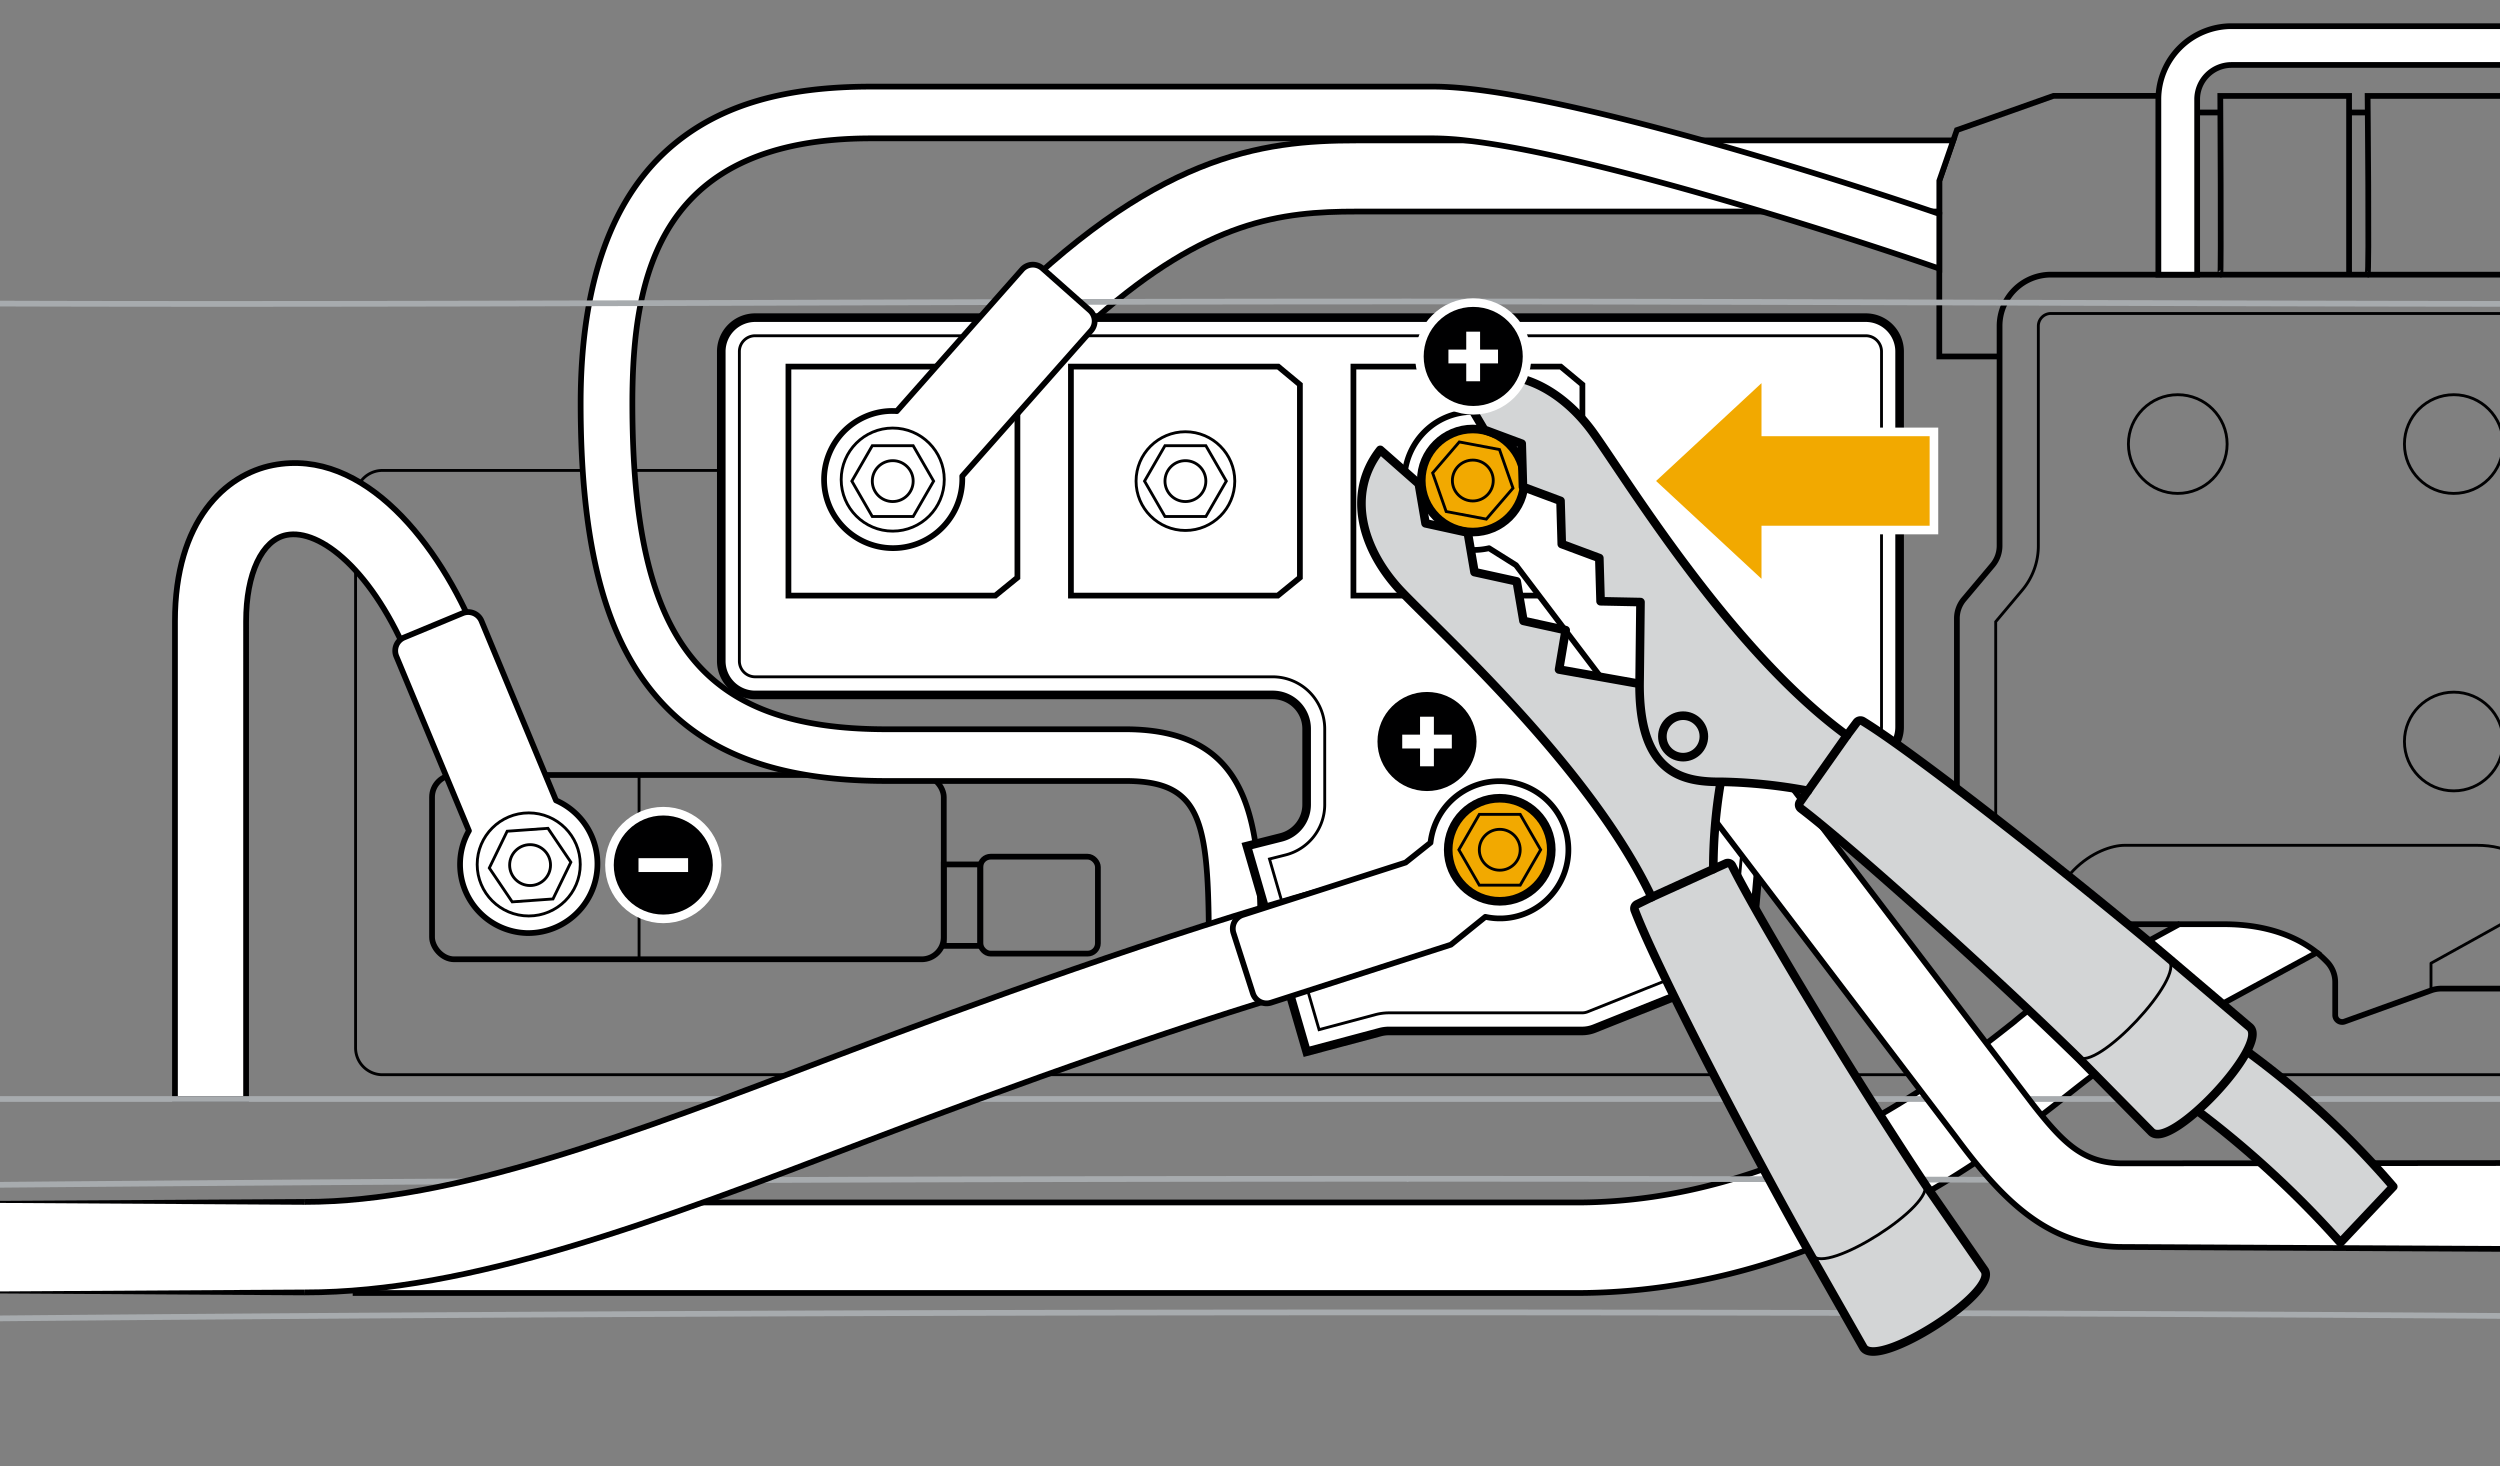 <svg xmlns="http://www.w3.org/2000/svg" xmlns:xlink="http://www.w3.org/1999/xlink" width="436" height="255.675" viewBox="0 0 436 255.675"><rect x="0" y="0" width="436" height="255.675" fill="#808080" stroke="none"/><defs><clipPath id="f23a451f-5799-4df8-87d6-f7d3c2e74cb9"><rect x="0.471" y="306.035" width="762.79" height="321.911" style="fill:none"/></clipPath><clipPath id="b548a113-2087-4c47-a4c3-1d4847e047a6"><rect x="-39.592" y="-45.638" width="762.79" height="321.911" style="fill:none"/></clipPath><clipPath id="e5534061-b56a-484e-bec1-4ac16c2ea188"><rect x="-52.592" y="-429.7" width="762.79" height="321.911" style="fill:none"/></clipPath></defs><g id="e96ebda4-c843-4f3b-9fd7-6e557eb2e1de" data-name="below"><g style="clip-path:url(#f23a451f-5799-4df8-87d6-f7d3c2e74cb9)"><path d="M1454.634,140.118l2.865,57.609c4.065,81.74,14.027,125.565,15.484,222.098,1.217,80.64-4.056,240.868-2.365,384.066,2.798,236.926-13.811,647.178-48.691,823.238s-46.055,190.196-157.789,244.158c-292.326,141.18-420.218,174.287-978.58,174.287s-686.254-33.107-978.58-174.287c-111.734-53.962-122.91-68.099-157.79-244.158S-902.3,1040.817-899.502,803.892c1.691-143.198-3.582-303.425-2.365-384.066,1.45-96.117,11.333-139.979,15.431-221.043l2.798-55.364" style="fill:none;stroke:#a7abae;stroke-linecap:round;stroke-linejoin:round;stroke-width:1.5px"/><g id="b24231d4-0403-4e58-89a5-905831b11132" data-name="Offset Group"><path d="M-737.939,139.082l26.667,557.691A41.257,41.257,0,0,0-699.18,724.068a41.257,41.257,0,0,0,27.315,12.046l37.7,1.74,33.109,1.528a151.084,151.084,0,0,1,4.289-58.779,151.239,151.239,0,0,1,26.86-53.194,151.612,151.612,0,0,1,49.969-41.31,150.59,150.59,0,0,1,62.245-16.532c130.083-5.726,364.62-12.559,743.245-12.559" style="fill:none;stroke:#a7abae;stroke-linecap:round;stroke-linejoin:round;stroke-width:0.5px"/><path d="M-738.188,139.094l26.667,557.691a41.507,41.507,0,0,0,12.164,27.46,41.507,41.507,0,0,0,27.48,12.119l37.7,1.74,33.405,1.542a150.833,150.833,0,0,1,4.245-58.975,150.989,150.989,0,0,1,26.816-53.106,151.359,151.359,0,0,1,49.887-41.242,150.339,150.339,0,0,1,62.142-16.504c130.078-5.726,364.613-12.559,743.234-12.559" style="fill:none;stroke:#a7abae;stroke-linecap:round;stroke-linejoin:round;stroke-width:0.5px"/></g><path d="M-738.438,139.106l26.667,557.691a41.86,41.86,0,0,0,39.883,39.816l37.7,1.74,33.702,1.556a150.607,150.607,0,0,1,30.972-112.191,150.519,150.519,0,0,1,111.843-57.651c130.074-5.726,364.604-12.558,743.223-12.558" style="fill:none;stroke:#a7abae;stroke-linecap:round;stroke-linejoin:round;stroke-width:0.5px"/><g id="bd4925ad-9d53-4d0f-8eb4-45d3726ac733" data-name="Offset Group"><path d="M1220.88,130.885v88.522a20.125,20.125,0,0,1-12.505,18.626C934.294,350.159,711.595,349.211,395.86,347.874c-35.521-.15-72.22-.306-110.302-.306s-74.781.155-110.302.306c-315.735,1.337-538.434,2.284-812.516-109.84a20.105,20.105,0,0,1-9.089-7.409,20.104,20.104,0,0,1-3.416-11.217V137.953" style="fill:none;stroke:#a7abae;stroke-linecap:round;stroke-linejoin:round;stroke-width:0.5px"/><path d="M1220.63,130.885v88.522a19.875,19.875,0,0,1-12.35,18.395c-274.03,112.103-496.682,111.158-812.42,109.822-35.521-.15-72.22-.306-110.303-.306s-74.782.155-110.303.306c-315.738,1.337-538.39,2.282-812.42-109.822a19.854,19.854,0,0,1-8.976-7.317,19.854,19.854,0,0,1-3.374-11.078V137.953" style="fill:none;stroke:#a7abae;stroke-linecap:round;stroke-linejoin:round;stroke-width:0.5px"/></g><path d="M1220.38,130.885v88.522a19.625,19.625,0,0,1-12.194,18.164C903.385,362.263,662.168,347.069,285.558,347.069S-332.27,362.263-637.071,237.571a19.625,19.625,0,0,1-12.194-18.164V137.953" style="fill:none;stroke:#a7abae;stroke-linecap:round;stroke-linejoin:round;stroke-width:0.5px"/><g id="af30c8df-ed8b-4c28-8502-c46a7b173583" data-name="Offset Group"><path d="M285.563,557.009c378.625,0,613.163,6.833,743.245,12.559A151.388,151.388,0,0,1,1172.172,739.382l33.109-1.528,37.7-1.74a41.36,41.36,0,0,0,39.406-39.341l26.726-558.925" style="fill:none;stroke:#a7abae;stroke-linecap:round;stroke-linejoin:round;stroke-width:0.5px"/><path d="M285.563,557.259c378.622,0,613.156,6.833,743.234,12.559a151.138,151.138,0,0,1,143.089,169.828l33.405-1.542,37.7-1.74a41.61,41.61,0,0,0,39.644-39.579L1309.363,137.86" style="fill:none;stroke:#a7abae;stroke-linecap:round;stroke-linejoin:round;stroke-width:0.5px"/></g><path d="M285.563,557.509c378.619,0,613.149,6.833,743.223,12.558a150.98,150.98,0,0,1,142.815,169.841l33.702-1.556,37.7-1.74a41.86,41.86,0,0,0,39.883-39.816l26.726-558.925" style="fill:none;stroke:#a7abae;stroke-linecap:round;stroke-linejoin:round;stroke-width:0.5px"/></g><rect x="75.349" y="135.16" width="89.247" height="32.141" rx="3.858" style="fill:none;stroke:#000001;stroke-miterlimit:10"/><circle cx="379.802" cy="77.444" r="8.608" style="fill:none;stroke:#000001;stroke-miterlimit:10;stroke-width:0.5px"/><circle cx="427.941" cy="77.444" r="8.608" style="fill:none;stroke:#000001;stroke-miterlimit:10;stroke-width:0.5px"/><circle cx="427.941" cy="129.319" r="8.608" style="fill:none;stroke:#000001;stroke-miterlimit:10;stroke-width:0.5px"/><path d="M404.058,166.121a18.727,18.727,0,0,1,1.883,1.748,5.085,5.085,0,0,1,1.319,3.462v5.695a1.21,1.21,0,0,0,1.613,1.139l15.088-5.435a5.33,5.33,0,0,1,1.77-.316h60.611a5.384,5.384,0,0,1,1.59.248l39.253,12.573,5.029-12.866,5.74-14.704,3.631-9.292-23.421-7.916V56.864a8.956,8.956,0,0,0-8.954-8.965H357.678a8.956,8.956,0,0,0-8.953,8.965v38.351a5.294,5.294,0,0,1-1.218,3.349L342.5,104.518a5.186,5.186,0,0,0-1.218,3.349v51.477a9.442,9.442,0,0,0,9.438,9.438h2.47a5.054,5.054,0,0,0,4.646-3.304c1.94-4.86,8.13-4.296,8.13-4.296H380.062" style="fill:none;stroke:#000001;stroke-miterlimit:10"/><path d="M511.402,138.321v-81.46a2.196,2.196,0,0,0-2.194-2.192H357.68a2.196,2.196,0,0,0-2.194,2.192V95.212a11.999,11.999,0,0,1-2.801,7.697l-4.634,5.519V159.34a2.676,2.676,0,0,0,2.673,2.673h5.827" style="fill:none;stroke:#000001;stroke-miterlimit:10;stroke-width:0.5px"/><path d="M423.966,172.726v-4.738s12.88-7.12,15.886-8.86,3.891-11.708-7.943-11.708H370.554c-4.43,0-14.538,4.789-14.538,20.431" style="fill:none;stroke:#000001;stroke-linecap:round;stroke-linejoin:round;stroke-width:0.5px"/><path d="M558.612,82.044h46.03a4.697,4.697,0,0,1,4.702,4.691v96.007a4.704,4.704,0,0,1-4.702,4.691H66.703a4.695,4.695,0,0,1-4.691-4.691V86.735a4.687,4.687,0,0,1,4.691-4.691h59.088" style="fill:none;stroke:#000001;stroke-miterlimit:10;stroke-width:0.5px"/><line x1="111.453" y1="135.16" x2="111.453" y2="167.3" style="fill:none;stroke:#000001;stroke-miterlimit:10;stroke-width:0.5px"/><polyline points="348.725 62.164 338.215 62.164 338.215 46.851 338.215 37.311 338.215 36.894 338.215 31.526 340.651 24.49 341.283 22.685 358.118 16.72 376.499 16.72 376.499 47.899" style="fill:none;stroke:#000001;stroke-miterlimit:10"/><path d="M387.22,47.903c.17,0,0-31.177,0-31.177h22.46V47.903" style="fill:none;stroke:#000001;stroke-miterlimit:10"/><path d="M412.913,47.903c.291,0,0-31.177,0-31.177h38.455V47.903" style="fill:none;stroke:#000001;stroke-miterlimit:10"/><line x1="412.933" y1="19.618" x2="409.685" y2="19.618" style="fill:none;stroke:#000001;stroke-miterlimit:10"/><line x1="387.234" y1="19.618" x2="376.499" y2="19.618" style="fill:none;stroke:#000001;stroke-miterlimit:10"/><rect x="164.596" y="150.757" width="6.367" height="14.203" style="fill:none;stroke:#000001;stroke-miterlimit:10"/><rect x="170.963" y="149.404" width="20.51" height="16.909" rx="1.811" style="fill:none;stroke:#000001;stroke-miterlimit:10"/><path d="M404.058,166.121c-5.83,3.157-32.453,17.602-38.43,20.985-.654.383-2.752,2.041-4.601,3.496-13.216,10.442-44.181,34.9-86.151,34.9H62.012v-15.787H274.876c36.49,0,64.433-22.068,76.364-31.495a57.892,57.892,0,0,1,6.608-4.849c3.439-1.951,13.205-7.285,22.214-12.19h7.736C396.041,161.182,401.16,163.809,404.058,166.121Z" style="fill:#fff;stroke:#000001;stroke-miterlimit:10"/><path d="M42.918,191.667H30.514V108.341c0-17.6,8.822-25.597,17.076-27.212C63.609,77.997,76.704,95.15,83.068,110.787l-11.49,4.676c-6.529-16.048-15.805-23.297-21.606-22.16-4.285.838-7.054,6.74-7.054,15.038Z" style="fill:#fff;stroke:#000001;stroke-miterlimit:10"/><path d="M340.651,24.49l-2.436,7.036v5.368H236.593c-13.238,0-26.003,1.556-45.376,18.505H173.208C201.241,26.88,219.881,24.49,236.593,24.49Z" style="fill:#fff;stroke:#000001;stroke-miterlimit:10"/><path d="M338.215,37.311v9.54c-4.398-1.556-16.599-5.661-30.875-9.957C289.625,31.56,268.719,25.933,255.605,24.49a51.116,51.116,0,0,0-5.638-.361H151.975c-36.739,0-41.689,23.354-41.689,46.199,0,41.441,12.021,56.855,44.361,56.855h41.576c23.635,0,23.635,18.595,23.635,40.121h-9.021c0-23.624-.665-31.1-14.614-31.1h-41.576c-19.553,0-32.668-5.108-41.294-16.08-8.254-10.498-12.088-26.319-12.088-49.797,0-21.008,5.469-36.197,16.249-45.151,8.277-6.867,19.226-10.07,34.461-10.07h97.992c10.51,0,29.172,4.364,47.056,9.382,16.204,4.533,31.754,9.596,39.986,12.404C337.437,37.04,337.843,37.175,338.215,37.311Z" style="fill:#fff;stroke:#000001;stroke-miterlimit:10"/><path d="M225.012,173.552c-25.97,7.172-50.18,16.418-73.624,25.372-37.223,14.208-69.372,26.477-98.206,26.477H-29.192V209.614H53.182c25.924,0,56.81-11.795,92.568-25.44,23.748-9.055,48.24-18.414,74.853-25.789Z" style="fill:#fff"/><path d="M523.107,16.726h-23.59l.356-.006h-1.263C488.62,13.777,479.96,11.33,472.799,11.33H389.173a6.001,6.001,0,0,0-5.988,5.999v30.57H376.42v-30.57A12.772,12.772,0,0,1,389.173,4.564H472.799c8.559,0,18.268,2.864,29.499,6.191C508.951,12.706,515.988,14.803,523.107,16.726Z" style="fill:#fff;stroke:#000001;stroke-miterlimit:10"/><polygon points="53.182 225.901 -29.192 225.401 53.182 224.901 53.182 225.901 53.182 225.901" style="fill:#000001"/><polygon points="-29.192 209.614 53.182 209.114 53.182 210.114 -29.192 209.614 -29.192 209.614" style="fill:#000001"/><path d="M91.762,162.721A12.076,12.076,0,0,0,96.968,139.59h0L83.971,108.297a2.514,2.514,0,0,0-3.285-1.358l-10.207,4.235a2.514,2.514,0,0,0-1.358,3.288L81.783,144.89a11.727,11.727,0,0,0-1.54,5.409A11.978,11.978,0,0,0,91.762,162.721Z" style="fill:#fff;stroke:#000001;stroke-linecap:round;stroke-linejoin:round"/><circle cx="92.209" cy="150.757" r="8.988" style="fill:none;stroke:#000001;stroke-miterlimit:10;stroke-width:0.5px"/><circle cx="92.446" cy="150.872" r="3.565" style="fill:none;stroke:#000001;stroke-miterlimit:10;stroke-width:0.5px"/><polygon points="88.451 144.966 85.334 151.379 89.329 157.285 96.441 156.778 99.558 150.365 95.563 144.459 88.451 144.966" style="fill:none;stroke:#000001;stroke-miterlimit:10;stroke-width:0.5px"/><g style="clip-path:url(#b548a113-2087-4c47-a4c3-1d4847e047a6)"><path d="M1414.57-211.555l2.865,57.609c4.065,81.74,14.027,125.565,15.484,222.098,1.217,80.64-4.056,240.868-2.365,384.066,2.799,236.926-13.811,647.178-48.691,823.238s-46.055,190.196-157.789,244.158c-292.326,141.18-420.218,174.287-978.58,174.287s-686.254-33.107-978.58-174.287c-111.734-53.962-122.91-68.099-157.789-244.158s-51.489-586.312-48.691-823.238c1.691-143.198-3.582-303.425-2.365-384.066,1.45-96.117,11.333-139.979,15.431-221.043l2.798-55.363" style="fill:none;stroke:#a7abae;stroke-linecap:round;stroke-linejoin:round;stroke-width:1.5px"/><g id="b63b7e11-c2e0-40e3-b2a0-db138fa0899c" data-name="Offset Group"><path d="M1177.675-29.296l-9.409,2.788A1779.083,1779.083,0,0,1,963.362,21.497l-6.147,1.047.93,22.291L939.219,75.512l-11.32,10.062H864.447L841.165,57.654v-19.32S739.194,46.72,739.183,46.72c-117.706,7.148-241.098,6.77-383.386,6.333-35.521-.109-72.22-.222-110.303-.222s-74.782.113-110.303.222c-116.857.358-220.97.678-319.652-3.179-4.103-.16-7.573.913-11.369,2.091-4.411,1.37-9.215,2.864-15.769,2.551-6.859-.327-11.85-2.304-16.418-4.112-3.889-1.538-7.437-2.938-11.619-3.179-37.307-2.146-74.015-5.027-110.541-8.879V57.654l-23.282,27.919h-63.452L-448.23,75.512l-18.927-30.677.93-22.291q-32.942-5.556-66.256-12.482c-3.43-.715-6.789-.076-10.527.642-4.415.848-9.293,1.789-15.136.488-6.421-1.43-10.354-4.317-13.948-6.954C-575.15,1.998-577.927-.033-581.81-.959c-31.261-7.458-63.003-15.929-95.466-25.549l-9.409-2.788" style="fill:none;stroke:#a7abae;stroke-linecap:round;stroke-linejoin:round;stroke-width:0.5px"/><path d="M1177.603-29.536l-9.409,2.788A1778.854,1778.854,0,0,1,963.32,21.25l-6.364,1.084.936,22.435s-18.849,30.549-18.895,30.605l-11.194,9.95h-63.24l-23.149-27.76v-19.5L739.168,46.471c-117.696,7.148-241.081,6.769-383.37,6.333-35.521-.109-72.22-.222-110.304-.222s-74.783.113-110.304.222c-116.859.358-220.965.678-319.642-3.179-4.152-.162-7.661.925-11.453,2.103-4.409,1.369-9.177,2.85-15.683,2.54-6.814-.325-11.771-2.288-16.337-4.094-3.884-1.537-7.468-2.953-11.696-3.196-37.398-2.152-74.193-5.041-110.806-8.907v19.494l-23.149,27.76h-63.24s-11.194-9.95-11.24-10.005L-466.904,44.769l.936-22.434q-33.045-5.57-66.464-12.516c-3.487-.727-6.896-.075-10.625.641-4.416.848-9.247,1.778-15.034.49-6.367-1.417-10.263-4.277-13.855-6.911-3.053-2.239-5.868-4.301-9.807-5.24-31.257-7.457-62.995-15.927-95.453-25.545l-9.409-2.788" style="fill:none;stroke:#a7abae;stroke-linecap:round;stroke-linejoin:round;stroke-width:0.5px"/></g><path d="M1177.532-29.776l-9.409,2.788A1778.593,1778.593,0,0,1,963.278,21.004l-6.581,1.121.942,22.578L938.832,75.187l-11.123,9.887h-63.028L841.665,57.473V37.792L739.153,46.221c-147.066,8.931-303.015,6.111-493.659,6.111-163.377,0-301.274,2.071-429.936-2.957-9.089-.355-15.124,5.215-27.134,4.643-12.521-.597-18.727-6.755-28.031-7.29-37.489-2.157-74.371-5.055-111.07-8.935V57.473l-23.016,27.601H-436.72l-11.123-9.887-18.808-30.484.942-22.578q-33.148-5.583-66.672-12.551c-7.753-1.615-15.098,3.482-25.656,1.132C-569.711,8.106-572.998.629-581.694-1.445-612.947-8.901-644.68-17.37-677.134-26.987l-9.409-2.788" style="fill:none;stroke:#a7abae;stroke-linecap:round;stroke-linejoin:round;stroke-width:0.5px"/><g id="aa895db1-faf4-46f6-af86-bc5dc90cadd8" data-name="Offset Group"><path d="M245.494,1001.711H380.67a53.087,53.087,0,0,1,29.811,9.136l28.743,19.491a30.935,30.935,0,0,0,22.446,4.886l277.969-46.791a200.213,200.213,0,0,0,90.487-40.127L986.667,824.852a146.059,146.059,0,0,0,52.796-86.309l68.086-344.637A128.066,128.066,0,0,0,987.714,241.176C857.874,235.45,623.7,228.632,245.5,228.632h-.011c-378.2,0-612.374,6.818-742.214,12.544a127.303,127.303,0,0,0-52.611,13.969,128.393,128.393,0,0,0-42.312,34.969A128.099,128.099,0,0,0-615.46,339.338a127.854,127.854,0,0,0-1.099,54.569l68.086,344.637a146.06,146.06,0,0,0,52.796,86.309l156.541,123.453a200.213,200.213,0,0,0,90.487,40.127L29.321,1035.224a30.934,30.934,0,0,0,22.445-4.888l28.741-19.489a53.087,53.087,0,0,1,29.812-9.136Z" style="fill:none;stroke:#a7abae;stroke-linecap:round;stroke-linejoin:round;stroke-width:0.5px"/><path d="M245.494,1001.461H380.67a53.337,53.337,0,0,1,29.951,9.179l28.742,19.49a30.683,30.683,0,0,0,22.265,4.847l277.969-46.791A199.963,199.963,0,0,0,829.971,948.11L986.512,824.656a145.809,145.809,0,0,0,52.706-86.161l68.086-344.637a127.816,127.816,0,0,0-119.6-152.433C857.867,235.7,623.697,228.882,245.5,228.882h-.011c-378.197,0-612.367,6.818-742.203,12.543a127.055,127.055,0,0,0-52.508,13.941,128.143,128.143,0,0,0-42.23,34.901,127.849,127.849,0,0,0-23.765,49.128,127.604,127.604,0,0,0-1.097,54.462l68.086,344.637a145.809,145.809,0,0,0,52.706,86.161L-338.983,948.11a199.964,199.964,0,0,0,90.373,40.077l277.971,46.791a30.683,30.683,0,0,0,22.264-4.848l28.741-19.49a53.338,53.338,0,0,1,29.952-9.179Z" style="fill:none;stroke:#a7abae;stroke-linecap:round;stroke-linejoin:round;stroke-width:0.5px"/></g><path d="M245.494,1001.211H380.67a53.588,53.588,0,0,1,30.092,9.222l28.742,19.49a30.433,30.433,0,0,0,22.083,4.808L739.556,987.94a199.713,199.713,0,0,0,90.26-40.026L986.357,824.46a145.559,145.559,0,0,0,52.615-86.013L1107.058,393.81A127.666,127.666,0,0,0,987.692,241.675C857.861,235.95,623.694,229.132,245.5,229.132h-.011c-378.194,0-612.361,6.818-742.192,12.543a127.274,127.274,0,0,0-94.552,48.747A127.412,127.412,0,0,0-616.069,393.81l68.085,344.637A145.56,145.56,0,0,0-495.368,824.46l156.541,123.453a199.713,199.713,0,0,0,90.26,40.026L29.402,1034.73a30.433,30.433,0,0,0,22.084-4.808l28.742-19.49a53.588,53.588,0,0,1,30.092-9.222Z" style="fill:none;stroke:#a7abae;stroke-linecap:round;stroke-linejoin:round;stroke-width:0.5px"/><g id="b3f0dfaf-ab8a-4459-9dc5-093a6ec9170e" data-name="Offset Group"><path d="M-778.002-212.592l26.667,557.691a41.258,41.258,0,0,0,12.091,27.295,41.257,41.257,0,0,0,27.315,12.046l37.7,1.74,33.109,1.528a151.084,151.084,0,0,1,4.289-58.778,151.239,151.239,0,0,1,26.86-53.194,151.609,151.609,0,0,1,49.969-41.31,150.588,150.588,0,0,1,62.245-16.532c130.083-5.726,364.621-12.559,743.245-12.559" style="fill:none;stroke:#a7abae;stroke-linecap:round;stroke-linejoin:round;stroke-width:0.5px"/><path d="M-778.252-212.58l26.667,557.691a41.507,41.507,0,0,0,12.164,27.46A41.507,41.507,0,0,0-711.94,384.69l37.7,1.74,33.405,1.542a150.836,150.836,0,0,1,4.245-58.975A150.988,150.988,0,0,1-609.774,275.89a151.361,151.361,0,0,1,49.887-41.242,150.341,150.341,0,0,1,62.142-16.504c130.078-5.726,364.613-12.559,743.234-12.559" style="fill:none;stroke:#a7abae;stroke-linecap:round;stroke-linejoin:round;stroke-width:0.5px"/></g><path d="M-778.502-212.568l26.667,557.691A41.86,41.86,0,0,0-711.952,384.94l37.7,1.74,33.702,1.556a150.607,150.607,0,0,1,30.972-112.191,150.519,150.519,0,0,1,111.843-57.651c130.074-5.726,364.604-12.558,743.223-12.558" style="fill:none;stroke:#a7abae;stroke-linecap:round;stroke-linejoin:round;stroke-width:0.5px"/><path d="M734.265,171.728H639.761s0,19.94-28.61,19.94H-120.162c-28.61,0-28.61-19.94-28.61-19.94H-248.874" style="fill:none;stroke:#a7abae;stroke-linecap:round;stroke-linejoin:round"/><g id="f593f9f2-8a59-4bac-813b-b13eef98b709" data-name="Offset Group"><path d="M245.5,205.335c378.625,0,613.163,6.833,743.245,12.559a151.388,151.388,0,0,1,143.363,169.814l33.109-1.528,37.7-1.74a41.36,41.36,0,0,0,39.406-39.341L1269.05-213.826" style="fill:none;stroke:#a7abae;stroke-linecap:round;stroke-linejoin:round;stroke-width:0.5px"/><path d="M245.5,205.585c378.622,0,613.156,6.833,743.234,12.559a151.138,151.138,0,0,1,143.089,169.828l33.405-1.542,37.7-1.74a41.61,41.61,0,0,0,39.644-39.579l26.726-558.925" style="fill:none;stroke:#a7abae;stroke-linecap:round;stroke-linejoin:round;stroke-width:0.5px"/></g><path d="M245.5,205.835c378.619,0,613.149,6.833,743.223,12.558A150.979,150.979,0,0,1,1131.538,388.235L1165.24,386.68l37.7-1.74a41.86,41.86,0,0,0,39.883-39.816l26.726-558.925" style="fill:none;stroke:#a7abae;stroke-linecap:round;stroke-linejoin:round;stroke-width:0.5px"/></g><path d="M167.028,55.398H325.394a5.905,5.905,0,0,1,5.898,5.909V126.8a5.896,5.896,0,0,1-2.368,4.736l-7.025,5.255L309.1,146.365a.896.896,0,0,0-.192.169,5.77,5.77,0,0,0-2.154,4.048l-1.263,14.344a5.921,5.921,0,0,1-3.687,4.973l-23.703,9.472a5.873,5.873,0,0,1-2.199.428h-33.66a6.168,6.168,0,0,0-1.511.192L227.876,183.419l-2.864-9.867-4.409-15.167-3.146-10.837,5.943-1.5a5.9,5.9,0,0,0,4.477-5.728V127.105a5.907,5.907,0,0,0-5.909-5.909H131.7a5.915,5.915,0,0,1-5.909-5.909V61.307A5.915,5.915,0,0,1,131.7,55.398h41.508l-.135.135" style="fill:#fff;stroke:#000001;stroke-miterlimit:10;stroke-width:1.5px"/><path d="M221.4,149.809l2.234,7.695,4.409,15.166,2.004,6.903,9.87-2.632a9.287,9.287,0,0,1,2.325-.299h33.66a2.717,2.717,0,0,0,1.019-.199l23.712-9.476a2.743,2.743,0,0,0,1.713-2.312l1.264-14.35a8.962,8.962,0,0,1,3.16-6.101,4.169,4.169,0,0,1,.485-.402l12.754-9.54,7.024-5.255a2.757,2.757,0,0,0,1.103-2.208V61.307a2.75,2.75,0,0,0-2.74-2.753H131.699a2.755,2.755,0,0,0-2.752,2.753v53.98a2.754,2.754,0,0,0,2.752,2.752h90.268a9.076,9.076,0,0,1,9.065,9.065v13.216a9.047,9.047,0,0,1-6.87,8.792Z" style="fill:none;stroke:#000001;stroke-miterlimit:10;stroke-width:0.5px"/><path d="M53.182,209.614c25.924,0,56.81-11.795,92.568-25.44,23.748-9.055,58.468-21.653,85.08-29.028l4.409,15.167c-25.97,7.172-60.408,19.657-83.851,28.61-37.223,14.208-69.372,26.477-98.206,26.477" style="fill:#fff"/><path d="M53.182,209.614c25.924,0,56.81-11.795,92.568-25.44,23.748-9.055,58.468-21.653,85.08-29.028l4.409,15.167c-25.97,7.172-60.408,19.657-83.851,28.61-37.223,14.208-69.372,26.477-98.206,26.477" style="fill:none;stroke:#000001;stroke-miterlimit:10"/><path d="M273.116,145.08a12.076,12.076,0,0,0-23.635,1.887l-4.343,3.459L216.744,159.558A2.514,2.514,0,0,0,215.12,162.72l3.38,10.521a2.514,2.514,0,0,0,3.165,1.624l31.368-10.112,6.013-4.856a11.727,11.727,0,0,0,5.623-.133A11.978,11.978,0,0,0,273.116,145.08Z" style="fill:#fff;stroke:#000001;stroke-linecap:round;stroke-linejoin:round"/><circle cx="261.557" cy="148.2" r="8.988" style="fill:#f2a900;stroke:#000001;stroke-miterlimit:10;stroke-width:1.5px"/><circle cx="261.557" cy="148.2" r="3.565" style="fill:none;stroke:#000001;stroke-miterlimit:10;stroke-width:0.5px"/><polygon points="265.122 142.025 257.992 142.025 254.427 148.2 257.992 154.375 265.122 154.375 268.687 148.2 265.122 142.025" style="fill:none;stroke:#000001;stroke-miterlimit:10;stroke-width:0.5px"/><circle cx="256.003" cy="83.905" r="8.608" style="fill:none;stroke:#000001;stroke-miterlimit:10;stroke-width:0.5px"/><circle cx="256.003" cy="83.905" r="3.565" style="fill:none;stroke:#000001;stroke-miterlimit:10;stroke-width:0.5px"/><polygon points="259.569 77.73 252.438 77.73 248.873 83.905 252.438 90.08 259.569 90.08 263.134 83.905 259.569 77.73" style="fill:none;stroke:#000001;stroke-miterlimit:10;stroke-width:0.5px"/><polygon points="275.97 100.736 272.118 103.872 236.037 103.872 236.037 63.938 272.196 63.938 275.97 67.074 275.97 100.736" style="fill:none;stroke:#000001;stroke-miterlimit:10"/><circle cx="206.737" cy="83.905" r="8.608" style="fill:none;stroke:#000001;stroke-miterlimit:10;stroke-width:0.5px"/><circle cx="206.737" cy="83.905" r="3.565" style="fill:none;stroke:#000001;stroke-miterlimit:10;stroke-width:0.5px"/><polygon points="210.302 77.73 203.171 77.73 199.606 83.905 203.171 90.08 210.302 90.08 213.867 83.905 210.302 77.73" style="fill:none;stroke:#000001;stroke-miterlimit:10;stroke-width:0.5px"/><polygon points="226.703 100.736 222.851 103.872 186.77 103.872 186.77 63.938 222.929 63.938 226.703 67.074 226.703 100.736" style="fill:none;stroke:#000001;stroke-miterlimit:10"/><circle cx="157.47" cy="83.905" r="8.608" style="fill:none;stroke:#000001;stroke-miterlimit:10;stroke-width:0.5px"/><circle cx="157.47" cy="83.905" r="3.565" style="fill:none;stroke:#000001;stroke-miterlimit:10;stroke-width:0.5px"/><polygon points="161.035 77.73 153.904 77.73 150.339 83.905 153.904 90.08 161.035 90.08 164.6 83.905 161.035 77.73" style="fill:none;stroke:#000001;stroke-miterlimit:10;stroke-width:0.5px"/><polygon points="177.437 100.736 173.584 103.872 137.503 103.872 137.503 63.938 173.662 63.938 177.437 67.074 177.437 100.736" style="fill:none;stroke:#000001;stroke-miterlimit:10"/><path d="M144.736,88.47a12.076,12.076,0,0,0,23.08-5.431h0l22.462-25.37a2.514,2.514,0,0,0-.215-3.548l-8.271-7.328a2.514,2.514,0,0,0-3.551.216L156.41,71.7a11.725,11.725,0,0,0-5.538.979A11.978,11.978,0,0,0,144.736,88.47Z" style="fill:#fff;stroke:#000001;stroke-linecap:round;stroke-linejoin:round"/><circle cx="155.692" cy="83.641" r="8.988" style="fill:none;stroke:#000001;stroke-miterlimit:10;stroke-width:0.5px"/><circle cx="155.692" cy="83.905" r="3.565" style="fill:none;stroke:#000001;stroke-miterlimit:10;stroke-width:0.5px"/><polygon points="159.257 77.73 152.127 77.73 148.562 83.905 152.127 90.08 159.257 90.08 162.822 83.905 159.257 77.73" style="fill:none;stroke:#000001;stroke-miterlimit:10;stroke-width:0.5px"/><path d="M649.759,175.221a7.853,7.853,0,0,1-3.947,6.833l-54.803,31.845A34.332,34.332,0,0,1,573.847,218.5l-203.631-1.028c-12.678,0-20.532-7.547-29.128-19.179l-63.481-83.52c.049-.059,1.023-.108,1.082-.147L288.904,106.3l65.58,86.233c5.392,6.883,8.886,10.355,15.73,10.355l203.631-.174a18.559,18.559,0,0,0,9.269-2.481l54.803-31.845a7.895,7.895,0,0,1,11.84,6.833Z" style="fill:#fff;stroke:#000001;stroke-miterlimit:10"/><path d="M250.092,73.928a12.076,12.076,0,0,0,9.596,21.681l4.701,2.955,18.007,23.777a2.514,2.514,0,0,0,3.521.487l8.812-6.669a2.514,2.514,0,0,0,.486-3.524L275.3,86.377l-6.571-4.069a11.729,11.729,0,0,0-1.984-5.263A11.978,11.978,0,0,0,250.092,73.928Z" style="fill:#fff;stroke:#000001;stroke-linecap:round;stroke-linejoin:round"/><circle cx="256.859" cy="83.805" r="8.988" style="fill:#f2a900;stroke:#000001;stroke-miterlimit:10;stroke-width:1.5px"/><circle cx="256.859" cy="83.805" r="3.565" style="fill:none;stroke:#000001;stroke-miterlimit:10;stroke-width:0.5px"/><polygon points="249.853 82.483 252.211 89.212 259.217 90.535 263.866 85.128 261.508 78.399 254.502 77.076 249.853 82.483" style="fill:none;stroke:#000001;stroke-miterlimit:10;stroke-width:0.5px"/><g style="clip-path:url(#e5534061-b56a-484e-bec1-4ac16c2ea188)"><path d="M1401.57-595.616l2.865,57.609c4.065,81.74,14.027,125.565,15.484,222.098,1.217,80.641-4.056,240.868-2.365,384.066,2.799,236.926-13.811,647.178-48.691,823.238s-46.055,190.196-157.789,244.158c-292.326,141.18-420.218,174.287-978.58,174.287s-686.254-33.107-978.58-174.287c-111.734-53.962-122.91-68.099-157.789-244.158s-51.489-586.312-48.691-823.238c1.691-143.198-3.582-303.425-2.365-384.066,1.45-96.117,11.333-139.979,15.431-221.043l2.798-55.363" style="fill:none;stroke:#a7abae;stroke-linecap:round;stroke-linejoin:round;stroke-width:1.5px"/><path d="M1118.538,4.174q-.646,5.051-1.639,10.087l-68.086,344.637A168.746,168.746,0,0,1,987.781,458.69L831.255,582.144a223.053,223.053,0,0,1-100.847,44.698L452.439,673.632a54.181,54.181,0,0,1-8.964.758,53.536,53.536,0,0,1-30.031-9.237l-28.742-19.49a30.34,30.34,0,0,0-17.033-5.218H97.319a30.34,30.34,0,0,0-17.033,5.218l-28.742,19.49a53.536,53.536,0,0,1-30.031,9.237,54.181,54.181,0,0,1-8.964-.758L-265.42,626.842a223.052,223.052,0,0,1-100.847-44.698L-522.792,458.69a168.746,168.746,0,0,1-61.033-99.793L-651.911,14.261q-.993-5.033-1.639-10.087" style="fill:none;stroke:#a7abae;stroke-linecap:round;stroke-linejoin:round"/><g id="f892d1dd-9fd3-465a-b7cb-d0d323f1d7d9" data-name="Offset Group"><path d="M232.494,617.65H367.67a53.087,53.087,0,0,1,29.811,9.135l28.743,19.491a30.934,30.934,0,0,0,22.446,4.886l277.969-46.791a200.214,200.214,0,0,0,90.487-40.127L973.667,440.791a146.059,146.059,0,0,0,52.796-86.309L1094.548,9.845a127.854,127.854,0,0,0-1.099-54.568,128.097,128.097,0,0,0-23.811-49.224,128.392,128.392,0,0,0-42.312-34.97,127.304,127.304,0,0,0-52.611-13.969C844.874-148.611,610.7-155.429,232.5-155.429h-.011c-378.2,0-612.374,6.818-742.214,12.544a127.304,127.304,0,0,0-52.611,13.969,128.393,128.393,0,0,0-42.312,34.97A128.099,128.099,0,0,0-628.46-44.723,127.854,127.854,0,0,0-629.56,9.846l68.086,344.637a146.06,146.06,0,0,0,52.796,86.309l156.541,123.453a200.214,200.214,0,0,0,90.487,40.127L16.321,651.163a30.934,30.934,0,0,0,22.445-4.888l28.741-19.489A53.087,53.087,0,0,1,97.319,617.65Z" style="fill:none;stroke:#a7abae;stroke-linecap:round;stroke-linejoin:round;stroke-width:0.5px"/><path d="M232.494,617.4H367.67a53.337,53.337,0,0,1,29.951,9.178l28.742,19.49a30.683,30.683,0,0,0,22.265,4.847L726.598,604.125a199.964,199.964,0,0,0,90.373-40.077L973.512,440.595a145.809,145.809,0,0,0,52.706-86.161L1094.303,9.797a127.603,127.603,0,0,0-1.097-54.462,127.846,127.846,0,0,0-23.765-49.128,128.141,128.141,0,0,0-42.23-34.901,127.052,127.052,0,0,0-52.508-13.941C844.867-148.361,610.697-155.179,232.5-155.179h-.011c-378.197,0-612.367,6.818-742.203,12.543a127.053,127.053,0,0,0-52.508,13.941,128.142,128.142,0,0,0-42.23,34.901,127.849,127.849,0,0,0-23.765,49.128,127.605,127.605,0,0,0-1.097,54.462l68.086,344.637a145.81,145.81,0,0,0,52.706,86.161l156.541,123.453a199.965,199.965,0,0,0,90.373,40.077L16.361,650.916a30.683,30.683,0,0,0,22.264-4.848l28.741-19.49A53.338,53.338,0,0,1,97.319,617.4Z" style="fill:none;stroke:#a7abae;stroke-linecap:round;stroke-linejoin:round;stroke-width:0.5px"/></g><path d="M232.494,617.15H367.67a53.588,53.588,0,0,1,30.092,9.222l28.742,19.49a30.433,30.433,0,0,0,22.083,4.808l277.969-46.791a199.714,199.714,0,0,0,90.26-40.026L973.357,440.399a145.559,145.559,0,0,0,52.615-86.013L1094.058,9.749a127.412,127.412,0,0,0-24.814-103.387,127.275,127.275,0,0,0-94.552-48.747C844.861-148.112,610.694-154.929,232.5-154.929h-.011c-378.194,0-612.361,6.818-742.192,12.543a127.275,127.275,0,0,0-94.552,48.747A127.412,127.412,0,0,0-629.069,9.749l68.085,344.637a145.56,145.56,0,0,0,52.615,86.013l156.541,123.453a199.714,199.714,0,0,0,90.26,40.026L16.402,650.669a30.433,30.433,0,0,0,22.084-4.808l28.742-19.49A53.588,53.588,0,0,1,97.319,617.15Z" style="fill:none;stroke:#a7abae;stroke-linecap:round;stroke-linejoin:round;stroke-width:0.5px"/><path d="M1077.624,90.806A125.231,125.231,0,0,0,960.535-58.427c-127.355-5.616-357.06-12.304-728.04-12.304h0c-370.98,0-600.686,6.688-728.04,12.304a124.847,124.847,0,0,0-92.749,47.818,124.982,124.982,0,0,0-24.34,101.415" style="fill:none;stroke:#a7abae;stroke-linecap:round;stroke-linejoin:round;stroke-width:0.5px"/><g id="a78e502f-6a32-44b9-a49d-9203f7e576c3" data-name="Offset Group"><path d="M-791.002-596.653l26.667,557.691a41.258,41.258,0,0,0,12.091,27.295A41.258,41.258,0,0,0-724.929.379l37.7,1.74L-654.12,3.647a151.084,151.084,0,0,1,4.289-58.778,151.239,151.239,0,0,1,26.86-53.194,151.609,151.609,0,0,1,49.969-41.31,150.588,150.588,0,0,1,62.245-16.532c130.083-5.726,364.621-12.559,743.245-12.559" style="fill:none;stroke:#a7abae;stroke-linecap:round;stroke-linejoin:round;stroke-width:0.5px"/><path d="M-791.252-596.641-764.585-38.95A41.507,41.507,0,0,0-752.42-11.49,41.507,41.507,0,0,0-724.94.629l37.7,1.74,33.405,1.542A150.836,150.836,0,0,1-649.59-55.065a150.989,150.989,0,0,1,26.816-53.106,151.361,151.361,0,0,1,49.887-41.242,150.339,150.339,0,0,1,62.142-16.504c130.078-5.726,364.613-12.559,743.234-12.559" style="fill:none;stroke:#a7abae;stroke-linecap:round;stroke-linejoin:round;stroke-width:0.5px"/></g><path d="M-791.502-596.629l26.667,557.691A41.86,41.86,0,0,0-724.952.878l37.7,1.74,33.702,1.556a150.607,150.607,0,0,1,30.972-112.191,150.519,150.519,0,0,1,111.843-57.65c130.074-5.726,364.604-12.559,743.223-12.559" style="fill:none;stroke:#a7abae;stroke-linecap:round;stroke-linejoin:round;stroke-width:0.5px"/><path d="M349.447,120.454l-26.091-49.407a14.198,14.198,0,0,0-12.497-7.689H154.13a14.199,14.199,0,0,0-12.497,7.689l-26.091,49.407" style="fill:none;stroke:#a7abae;stroke-linecap:round;stroke-linejoin:round;stroke-width:0.5px"/><path d="M314.963,144.997l-11.26-45.849c-1.961-4.316-5.724-7.004-9.794-7.004h-122.83c-4.07,0-7.833,2.688-9.794,7.004l-11.26,45.849" style="fill:none;stroke:#a7abae;stroke-linecap:round;stroke-linejoin:round;stroke-width:0.5px"/><path d="M547.708,120.593,486.771,45.362a24.945,24.945,0,0,0-18.649-9.229c-34.781-1.029-142.49-3.973-235.628-3.973S31.647,35.104-3.134,36.133a24.946,24.946,0,0,0-18.649,9.229L-82.72,120.593" style="fill:none;stroke:#a7abae;stroke-linecap:round;stroke-linejoin:round;stroke-width:0.5px"/><path d="M571.375,99.546l-60.167-72.929A52.258,52.258,0,0,0,472.125,7.638c-50.018-1.179-167.087-3.741-239.63-3.741S42.882,6.459-7.136,7.638A52.258,52.258,0,0,0-46.219,26.617l-60.167,72.929" style="fill:none;stroke:#a7abae;stroke-linecap:round;stroke-linejoin:round;stroke-width:0.5px"/><path d="M881.246,67.249q-12.005,8.147-24.564,17.784a11.61,11.61,0,0,1-7.072,2.4H724.607a6.873,6.873,0,0,0-5.635,2.938L710.42,102.618a6.873,6.873,0,0,1-5.635,2.938H579.064a17.937,17.937,0,0,0-13.18,5.771l-9.078,9.834a17.937,17.937,0,0,1-13.18,5.771h-185.84a21.626,21.626,0,0,0-12.287,3.829l-22.392,15.46a21.625,21.625,0,0,1-12.286,3.829l-78.337.001-78.337,0a21.625,21.625,0,0,1-12.286-3.829l-22.392-15.46a21.626,21.626,0,0,0-12.287-3.829H-78.657a17.937,17.937,0,0,1-13.18-5.771l-9.078-9.834a17.937,17.937,0,0,0-13.18-5.771H-239.816a6.873,6.873,0,0,1-5.635-2.938l-8.552-12.247a6.873,6.873,0,0,0-5.635-2.938H-384.641a11.61,11.61,0,0,1-7.072-2.4q-12.554-9.646-24.564-17.784" style="fill:none;stroke:#a7abae;stroke-linecap:round;stroke-linejoin:round;stroke-width:0.5px"/><g id="a26a0ad3-3dea-4ed6-a2ce-4e973692d5ba" data-name="Offset Group"><path d="M232.5-178.726c378.625,0,613.163,6.833,743.245,12.559a150.588,150.588,0,0,1,62.245,16.532,151.608,151.608,0,0,1,49.969,41.31,151.239,151.239,0,0,1,26.86,53.194,151.082,151.082,0,0,1,4.289,58.778l33.109-1.528,37.7-1.74a41.257,41.257,0,0,0,27.315-12.046,41.257,41.257,0,0,0,12.091-27.295L1256.05-597.887" style="fill:none;stroke:#a7abae;stroke-linecap:round;stroke-linejoin:round;stroke-width:0.5px"/><path d="M232.5-178.476c378.622,0,613.156,6.833,743.234,12.559a150.339,150.339,0,0,1,62.142,16.504,151.36,151.36,0,0,1,49.887,41.242,150.99,150.99,0,0,1,26.816,53.107,150.834,150.834,0,0,1,4.245,58.975l33.405-1.542,37.7-1.74a41.507,41.507,0,0,0,27.48-12.119,41.507,41.507,0,0,0,12.164-27.46l26.726-558.925" style="fill:none;stroke:#a7abae;stroke-linecap:round;stroke-linejoin:round;stroke-width:0.5px"/></g><path d="M232.5-178.226c378.619,0,613.149,6.833,743.223,12.559a150.519,150.519,0,0,1,111.843,57.65A150.608,150.608,0,0,1,1118.538,4.174L1152.24,2.619l37.7-1.74A41.86,41.86,0,0,0,1229.823-38.938l26.726-558.925" style="fill:none;stroke:#a7abae;stroke-linecap:round;stroke-linejoin:round;stroke-width:0.5px"/></g></g><g id="a5b1812f-6a82-4cd9-a650-4ead8c4bf08f" data-name="illustration"><path d="M408.167,216.708a173.533,173.533,0,0,0-33.049-28.764l9.216-9.76a150.832,150.832,0,0,1,33.049,28.764Z" style="fill:#d3d5d6;stroke:#000001;stroke-linecap:round;stroke-linejoin:round;stroke-width:1.5px"/><path d="M285.1,158.746c4.068,10.744,21.584,44.103,30.73,60.179l.792,1.393,8.354,14.684c2.484,3.902,23.619-9.555,21.135-13.456h0l-9.356-13.519-.883-1.277c-12.178-18.288-28.989-46.146-33.785-55.741h0a.818.818,0,0,0-1.087-.42l-2.2.992a90.43,90.43,0,0,1,1.238-14.915c1.274-6.413,1.825-14.768-14.944-17.554L271.9,116.763l1.155-6.867-7.362-1.616-1.177-6.89-7.362-1.616-1.177-6.89-7.362-1.616-1.177-6.89-6.723-5.921c-6.102,7.776-3.002,17.671,3.737,24.739,7.072,7.417,32.869,30.649,43.597,53.274l-2.545,1.244a.818.818,0,0,0-.403,1.032l.062.16" style="fill:#d3d5d6;stroke:#000001;stroke-linecap:round;stroke-linejoin:round;stroke-width:1.5px"/><path d="M316.046,218.875c2.297,3.608,21.842-8.836,19.544-12.444" style="fill:none;stroke:#000001;stroke-linecap:round;stroke-linejoin:round;stroke-width:0.5px"/><line x1="288.048" y1="156.471" x2="298.8" y2="151.581" style="fill:none;stroke:#000001;stroke-linecap:round;stroke-linejoin:round;stroke-width:1.5px"/><circle cx="293.537" cy="128.433" r="3.618" style="fill:none;stroke:#000001;stroke-linecap:round;stroke-linejoin:round;stroke-width:1.5px"/><path d="M324.892,125.788c9.799,5.998,39.313,29.419,53.405,41.398l1.221,1.038,12.871,10.941c3.371,3.167-13.786,21.427-17.156,18.26h0l-11.541-11.709-1.09-1.106c-15.7-15.37-39.941-37.075-48.475-43.573h0a.818.818,0,0,1-.21-1.146l1.384-1.976a90.429,90.429,0,0,0-14.884-1.561c-6.538.058-14.85-.957-14.464-17.951l.149-13.401-6.962-.144-.217-7.534-6.55-2.44-.217-7.534-6.55-2.44-.217-7.534-6.55-2.44-4.566-7.708c8.776-4.547,17.921.341,23.61,8.279,5.97,8.33,23.993,38.002,44.224,52.754l1.696-2.268a.818.818,0,0,1,1.089-.204l.146.091" style="fill:#d3d5d6;stroke:#000001;stroke-linecap:round;stroke-linejoin:round;stroke-width:1.5px"/><path d="M378.207,167.389c3.117,2.929-12.748,19.814-15.865,16.886" style="fill:none;stroke:#000001;stroke-linecap:round;stroke-linejoin:round;stroke-width:0.5px"/><line x1="322.107" y1="128.26" x2="315.3" y2="137.913" style="fill:none;stroke:#000001;stroke-linecap:round;stroke-linejoin:round;stroke-width:1.5px"/><circle cx="293.537" cy="128.433" r="3.618" style="fill:none;stroke:#000001;stroke-linecap:round;stroke-linejoin:round;stroke-width:1.5px"/><circle cx="256.93" cy="62.164" r="8.64" style="fill:none;stroke:#fff;stroke-miterlimit:10;stroke-width:3px"/><circle cx="256.93" cy="62.164" r="8.64" style="fill:#000001"/><path d="M261.255,60.967v2.415h-3.129v3.107h-2.414V63.382h-3.107V60.967h3.107V57.839h2.414v3.128Z" style="fill:#fff"/><circle cx="248.873" cy="129.319" r="8.64" style="fill:none;stroke:#fff;stroke-miterlimit:10;stroke-width:3px"/><circle cx="248.873" cy="129.319" r="8.64" style="fill:#000001"/><path d="M253.198,128.122v2.414H250.07v3.107h-2.414v-3.107H244.548V128.122h3.107v-3.128H250.07v3.128Z" style="fill:#fff"/><circle cx="115.68" cy="150.862" r="8.64" style="fill:none;stroke:#fff;stroke-miterlimit:10;stroke-width:3px"/><circle cx="115.68" cy="150.862" r="8.64" style="fill:#000001"/><rect x="111.354" y="149.666" width="8.65" height="2.415" style="fill:#fff"/></g><g id="aba97a4b-fa67-4b8a-9cbe-41d2e4f8b1cb" data-name="above"><polygon points="337.279 75.328 307.955 75.328 307.955 65.101 287.718 83.883 307.955 102.665 307.955 92.438 337.279 92.438 337.279 75.328" style="fill:#f2a900;stroke:#fff;stroke-miterlimit:10;stroke-width:1.5px"/></g></svg>